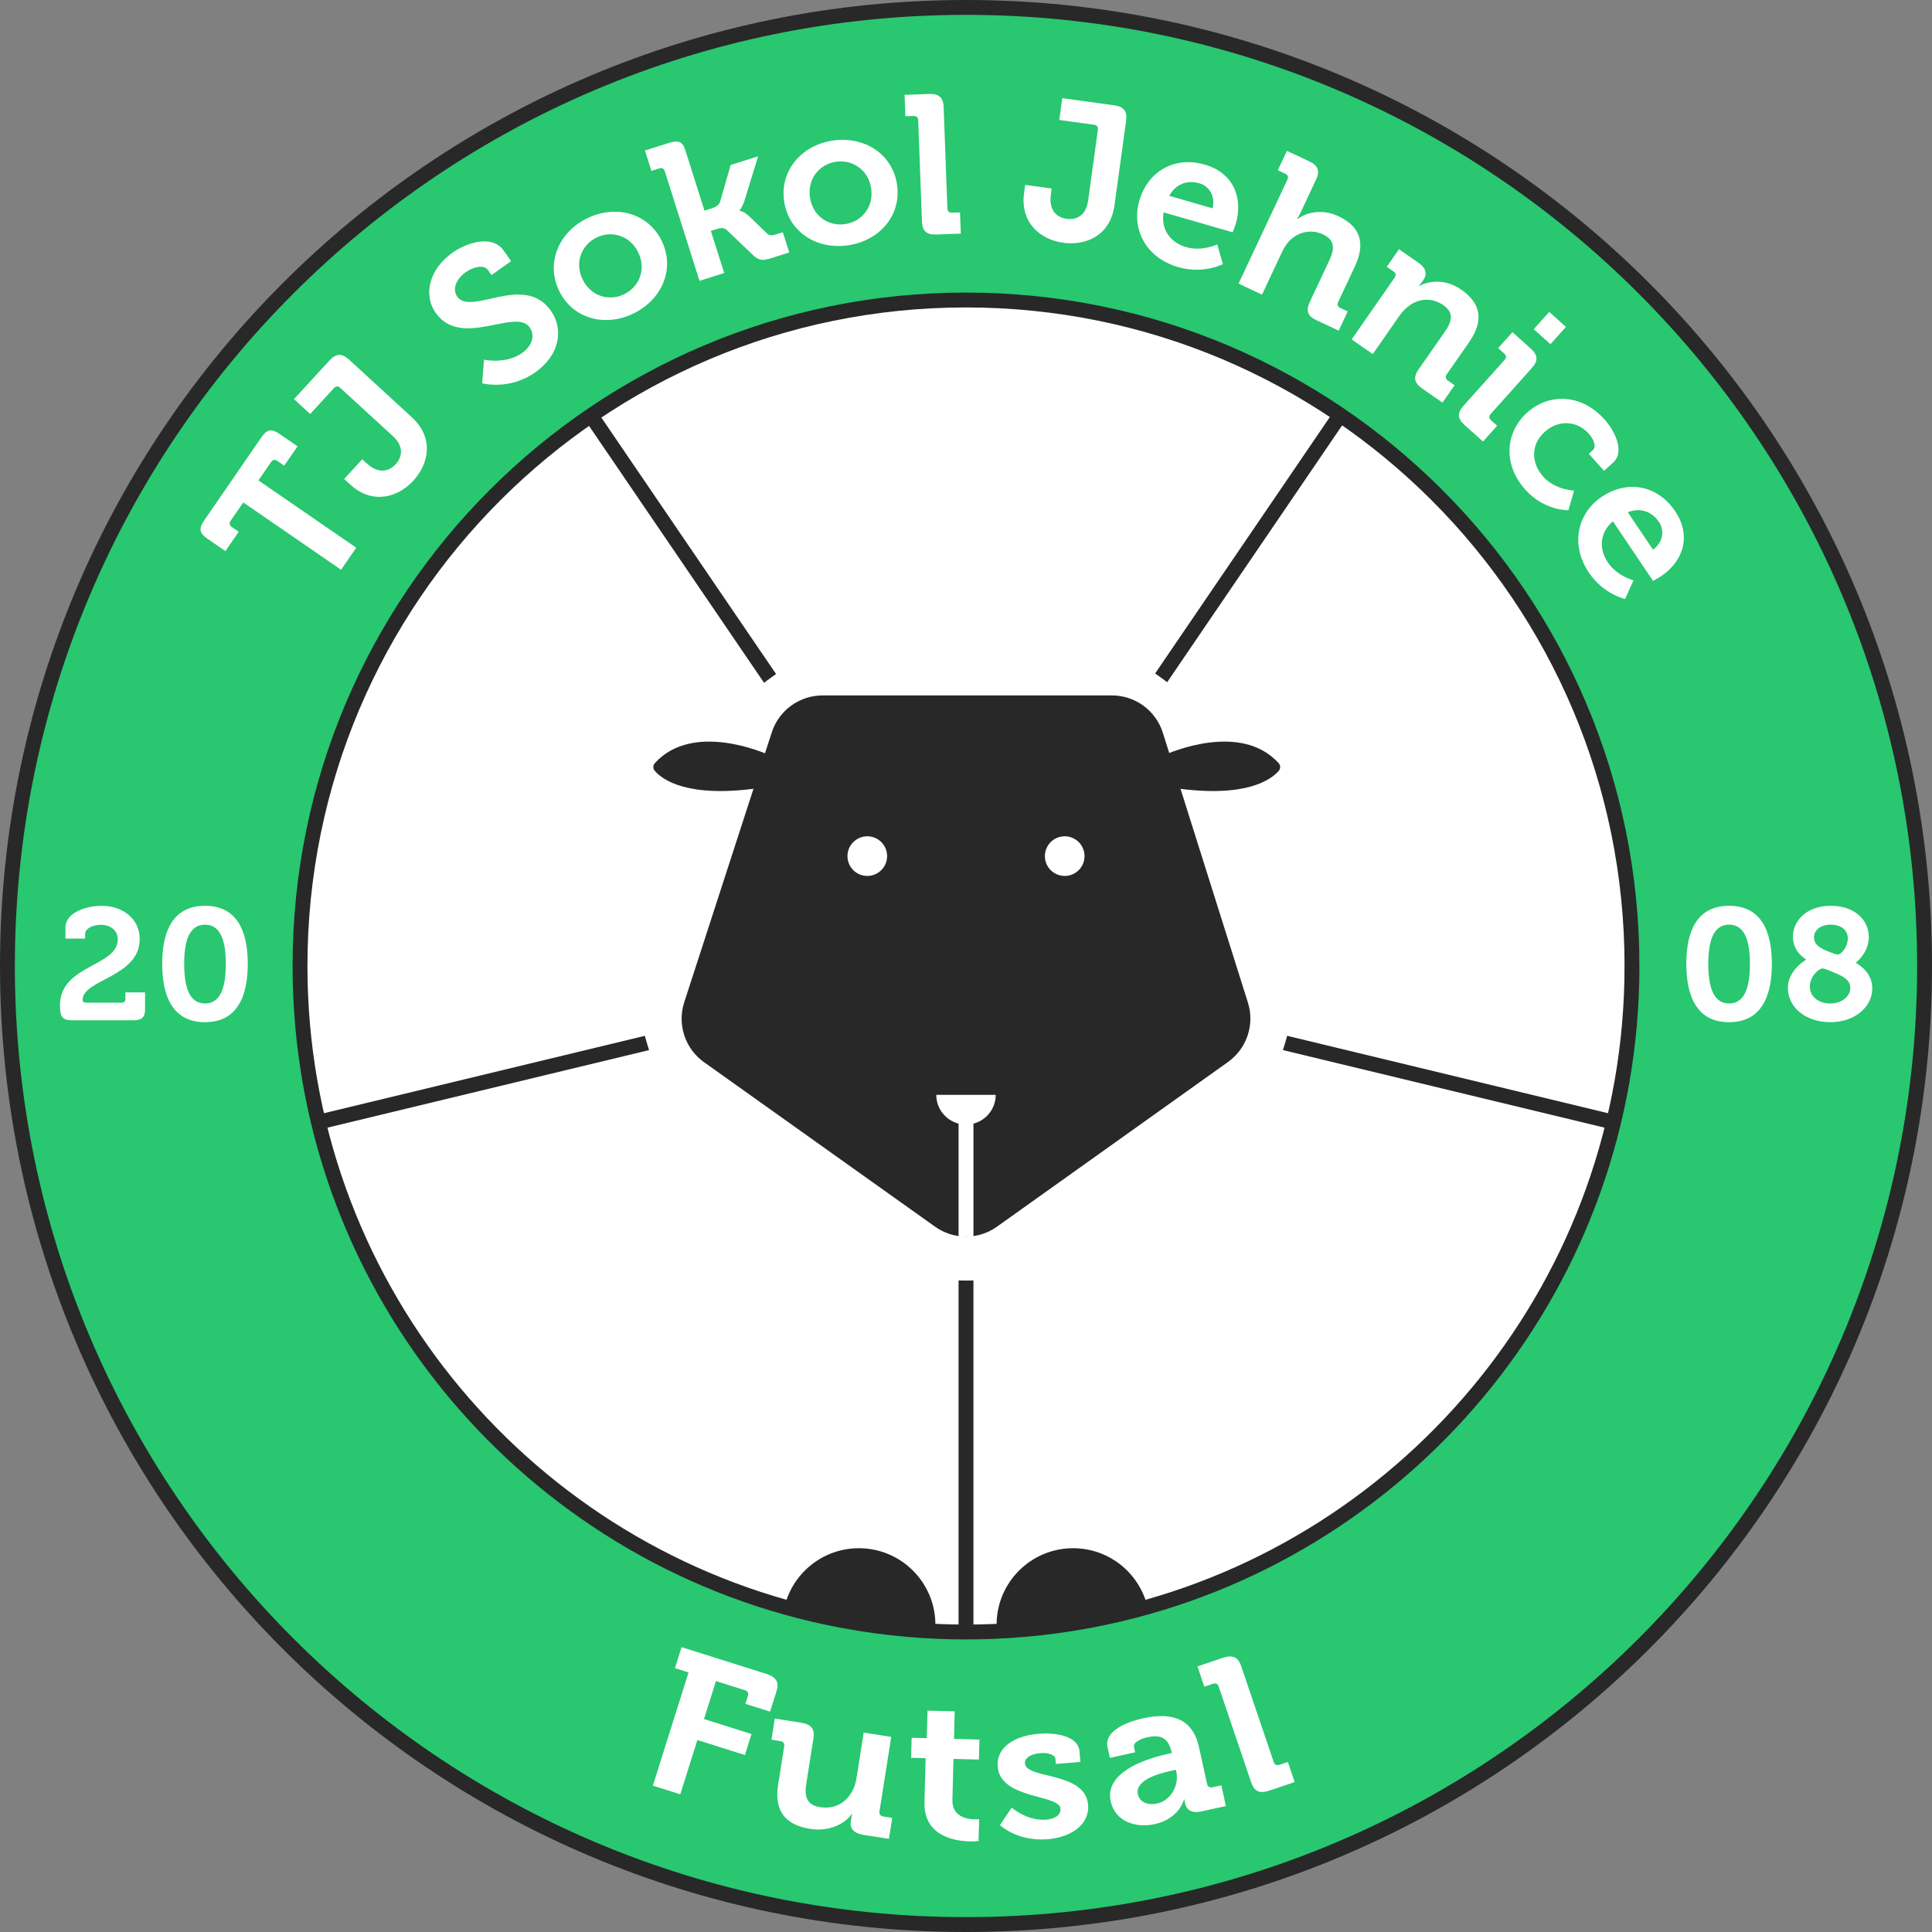 <?xml version="1.0" encoding="UTF-8" standalone="no"?>
<svg
   xmlns:dc="http://purl.org/dc/elements/1.1/"
   xmlns:cc="http://creativecommons.org/ns#"
   xmlns:rdf="http://www.w3.org/1999/02/22-rdf-syntax-ns#"
   xmlns:svg="http://www.w3.org/2000/svg"
   xmlns="http://www.w3.org/2000/svg"
   xmlns:xlink="http://www.w3.org/1999/xlink"
   xmlns:sodipodi="http://sodipodi.sourceforge.net/DTD/sodipodi-0.dtd"
   xmlns:inkscape="http://www.inkscape.org/namespaces/inkscape"
   width="1949.445pt"
   height="1949.445pt"
   viewBox="0 0 1949.445 1949.445"
   version="1.2"
   id="svg4000"
   sodipodi:docname="jehnice-logo.svg"
   inkscape:version="0.92.3 (2405546, 2018-03-11)">
  <rect x="0" y="0" width="1949.445" height="1949.445" fill="#808080" stroke="none"/>
  <sodipodi:namedview
     pagecolor="#ffffff"
     bordercolor="#666666"
     borderopacity="1"
     objecttolerance="10"
     gridtolerance="10"
     guidetolerance="10"
     inkscape:pageopacity="0"
     inkscape:pageshadow="2"
     inkscape:window-width="1399"
     inkscape:window-height="911"
     id="namedview4002"
     showgrid="false"
     inkscape:zoom="0.08830843"
     inkscape:cx="2508.8974"
     inkscape:cy="1837.0012"
     inkscape:window-x="404"
     inkscape:window-y="1765"
     inkscape:window-maximized="1"
     inkscape:current-layer="svg4000"
     fit-margin-top="-0.4"
     fit-margin-left="0"
     fit-margin-right="0"
     fit-margin-bottom="0" />
  <defs
     id="defs3859">
    <g
       id="g3857">
      <symbol
         overflow="visible"
         id="glyph0-0"
         style="overflow:visible">
        <path
           style="stroke:none"
           d="M 0.578,-0.844 58.984,-85.688 -56.344,-165.062 -114.75,-80.219 Z m -35.875,-87.219 -61.844,-0.062 39.703,-57.688 z m 10.922,0.016 -22.156,-57.781 84.016,57.844 z M -9.234,-20.094 -93.25,-77.938 l 61.875,0.078 z m 10.938,0 -22.172,-57.75 61.875,0.062 z m 0,0"
           id="path3713"
           inkscape:connector-curvature="0" />
      </symbol>
      <symbol
         overflow="visible"
         id="glyph0-1"
         style="overflow:visible">
        <path
           style="stroke:none"
           d="m 30.484,-44.281 15.297,-22.234 -98.688,-67.922 12.734,-18.5 c 1.641,-2.375 3.875,-2.828 6.188,-1.25 l 7.094,4.891 13.438,-19.5 L -31.906,-181.5 c -7.734,-5.328 -12.422,-4.562 -18.016,3.578 l -57.813,84 c -5.609,8.141 -4.672,12.797 3.062,18.125 l 18.453,12.703 13.438,-19.516 L -79.875,-87.5 c -2.312,-1.578 -2.703,-3.828 -1.062,-6.219 l 12.734,-18.484 z m 0,0"
           id="path3716"
           inkscape:connector-curvature="0" />
      </symbol>
      <symbol
         overflow="visible"
         id="glyph1-0"
         style="overflow:visible">
        <path
           style="stroke:none"
           d="m 0.703,-0.766 69.641,-75.875 -103.141,-94.656 -69.641,75.875 z M -22.688,-92.125 l -61.25,-8.688 47.359,-51.594 z m 10.797,1.547 -13.875,-60.297 L 49.375,-81.906 Z M -6.344,-21.188 -81.484,-90.156 -20.25,-81.469 Z m 10.812,1.516 -13.891,-60.281 61.25,8.688 z m 0,0"
           id="path3719"
           inkscape:connector-curvature="0" />
      </symbol>
      <symbol
         overflow="visible"
         id="glyph1-1"
         style="overflow:visible">
        <path
           style="stroke:none"
           d="m -28.141,-31.438 c 22.531,20.688 48.297,13.031 63.75,-3.828 15.469,-16.828 21.328,-43.047 -1.5,-64.016 L -29.562,-157.703 c -6.906,-6.344 -12.922,-6 -19.469,1.141 l -35.797,39 16.344,15.016 23.953,-26.109 c 1.953,-2.125 4.25,-2.266 6.297,-0.375 l 53.203,48.812 c 11.344,10.422 9.5,21.031 2.812,28.312 -6.547,7.141 -16.938,10.453 -29.469,-1.047 L -15.953,-56.875 -34.188,-36.984 Z m 0,0"
           id="path3722"
           inkscape:connector-curvature="0" />
      </symbol>
      <symbol
         overflow="visible"
         id="glyph2-0"
         style="overflow:visible">
        <path
           style="stroke:none"
           d="m 0.766,-0.688 77.156,-68.234 -92.75,-104.875 -77.156,68.234 z m -13.75,-93.281 L -73,-108.984 -20.547,-155.375 Z m 10.578,2.641 -7.531,-61.406 67.562,76.406 z m -1.703,69.594 -67.562,-76.406 60.016,15 z M 6.5,-19.094 l -7.562,-61.391 60.016,15 z m 0,0"
           id="path3725"
           inkscape:connector-curvature="0" />
      </symbol>
      <symbol
         overflow="visible"
         id="glyph2-1"
         style="overflow:visible">
        <path
           style="stroke:none"
           d=""
           id="path3728"
           inkscape:connector-curvature="0" />
      </symbol>
      <symbol
         overflow="visible"
         id="glyph3-0"
         style="overflow:visible">
        <path
           style="stroke:none"
           d="M 0.844,-0.594 84.812,-60.234 3.75,-174.375 l -83.969,59.641 z m -3.766,-94.234 -58.062,-21.297 57.094,-40.547 z m 10.25,3.766 -0.969,-61.875 59.062,83.172 z m -9.094,69.016 -59.062,-83.172 58.078,21.312 z m 10.25,3.75 L 7.5,-80.156 l 58.078,21.312 z m 0,0"
           id="path3731"
           inkscape:connector-curvature="0" />
      </symbol>
      <symbol
         overflow="visible"
         id="glyph3-1"
         style="overflow:visible">
        <path
           style="stroke:none"
           d="m -5.969,-19.781 c 0,0 27.344,7.562 53.719,-11.172 C 72.766,-48.719 76.266,-74.75 63.172,-93.188 c -26.984,-37.984 -80.297,5.75 -94.312,-13.984 -5.219,-7.344 -1.406,-17.625 8.672,-24.781 7.906,-5.609 18.328,-7.625 22.156,-2.234 l 3.703,5.203 19.828,-14.078 -7.656,-10.766 c -11.688,-16.453 -37.703,-7.562 -51.641,2.344 -23.016,16.328 -29.969,42.125 -16.656,60.875 25.594,36.047 80.547,-5.438 94.562,14.297 6.359,8.969 1.656,19.438 -7.422,25.875 -16.625,11.812 -38.594,6.812 -38.594,6.812 z m 0,0"
           id="path3734"
           inkscape:connector-curvature="0" />
      </symbol>
      <symbol
         overflow="visible"
         id="glyph4-0"
         style="overflow:visible">
        <path
           style="stroke:none"
           d="m 0.922,-0.453 92.25,-45.828 -62.297,-125.375 -92.25,45.828 z M 11.891,-94.125 -42.156,-124.219 20.562,-155.375 Z m 9.547,5.312 8.656,-61.25 45.391,91.344 z m -19.75,66.75 -45.391,-91.344 54.062,30.094 z M 11.234,-16.75 19.906,-78 73.953,-47.906 Z m 0,0"
           id="path3737"
           inkscape:connector-curvature="0" />
      </symbol>
      <symbol
         overflow="visible"
         id="glyph4-1"
         style="overflow:visible">
        <path
           style="stroke:none"
           d="m -16.781,-48.609 c 13.969,28.125 46.641,36.469 75.234,22.266 28.781,-14.297 41.859,-45.375 27.891,-73.5 C 72.453,-127.797 39.703,-136.297 10.922,-122 c -28.594,14.203 -41.594,45.438 -27.703,73.391 z m 23.609,-11.719 c -8.375,-16.828 -1.422,-34.812 13.703,-42.328 15.312,-7.609 33.812,-2.281 42.188,14.547 8.453,17.016 1.422,34.797 -13.891,42.406 -15.125,7.516 -33.547,2.391 -42,-14.625 z m 0,0"
           id="path3740"
           inkscape:connector-curvature="0" />
      </symbol>
      <symbol
         overflow="visible"
         id="glyph5-0"
         style="overflow:visible">
        <path
           style="stroke:none"
           d="m 0.984,-0.312 98.188,-31.078 -42.25,-133.469 -98.188,31.078 z m 25.25,-90.859 -48.766,-38.047 66.766,-21.141 z m 8.609,6.719 18,-59.203 30.781,97.25 z M 5.062,-21.531 l -30.781,-97.25 48.781,38.062 z m 8.625,6.719 17.984,-59.203 48.781,38.062 z m 0,0"
           id="path3743"
           inkscape:connector-curvature="0" />
      </symbol>
      <symbol
         overflow="visible"
         id="glyph5-1"
         style="overflow:visible">
        <path
           style="stroke:none"
           d="M 15.516,-4.906 40.453,-12.812 27,-55.328 32.5,-57.062 c 3.141,-1 7.312,-2.109 10.375,0.703 l 26.344,25.219 c 6.172,5.797 9.922,6.094 18.375,3.406 l 18.453,-5.844 -6.453,-20.406 -6.672,2.125 C 88.219,-50.375 86,-50.516 83.516,-52.875 L 65.484,-70.25 C 59.953,-75.406 56,-75.625 56,-75.625 L 55.875,-76 c 0,0 2.672,-2.531 5.062,-9.984 l 13.75,-44.641 -27.703,8.766 -10.703,37.156 c -1.188,3.75 -5.141,5.609 -8.281,6.609 l -7.469,2.359 -19.438,-61.406 c -2.828,-8.953 -7.625,-9.734 -16.859,-6.812 l -23.75,7.516 6.516,20.578 7.844,-2.484 c 2.75,-0.859 4.75,-0.016 5.656,2.844 z m 0,0"
           id="path3746"
           inkscape:connector-curvature="0" />
      </symbol>
      <symbol
         overflow="visible"
         id="glyph6-0"
         style="overflow:visible">
        <path
           style="stroke:none"
           d="M 1.016,-0.156 102.812,-15.875 81.438,-154.234 -20.359,-138.516 Z m 38.844,-85.938 -42.391,-45.047 69.203,-10.688 z m 7.469,7.969 26.844,-55.766 15.562,100.797 z M 8.281,-20.516 -7.281,-121.312 35.109,-76.25 Z m 7.5,7.969 26.828,-55.75 42.375,45.062 z m 0,0"
           id="path3749"
           inkscape:connector-curvature="0" />
      </symbol>
      <symbol
         overflow="visible"
         id="glyph6-1"
         style="overflow:visible">
        <path
           style="stroke:none"
           d="m -1.266,-51.406 c 4.797,31.047 33.406,48.875 64.953,44 31.766,-4.906 53.656,-30.531 48.859,-61.578 C 107.781,-99.812 79.141,-117.875 47.375,-112.969 c -31.547,4.875 -53.406,30.734 -48.641,61.562 z M 24.781,-55.438 c -2.875,-18.578 9.203,-33.594 25.891,-36.172 C 67.562,-94.219 83.594,-83.547 86.469,-64.969 89.359,-46.188 77.266,-31.375 60.375,-28.766 43.688,-26.188 27.672,-36.656 24.781,-55.438 Z m 0,0"
           id="path3752"
           inkscape:connector-curvature="0" />
      </symbol>
      <symbol
         overflow="visible"
         id="glyph7-0"
         style="overflow:visible">
        <path
           style="stroke:none"
           d="M 1.031,-0.031 103.953,-3.859 98.766,-143.766 -4.156,-139.938 Z M 49.578,-80.891 12.688,-130.562 l 69.984,-2.594 z m 6.484,8.766 33.125,-52.266 3.781,101.938 z m -45.453,52.719 -3.781,-101.938 36.891,49.672 z m 6.516,8.75 33.109,-52.25 36.875,49.656 z m 0,0"
           id="path3755"
           inkscape:connector-curvature="0" />
      </symbol>
      <symbol
         overflow="visible"
         id="glyph7-1"
         style="overflow:visible">
        <path
           style="stroke:none"
           d="m 15.969,-14.188 c 0.359,9.578 4.609,13.422 14.5,13.062 L 55.172,-2.047 54.375,-23.438 l -8.031,0.297 c -2.875,0.109 -4.594,-1.422 -4.688,-4.219 l -3.812,-102.531 c -0.344,-9.391 -4.828,-13.438 -14.484,-13.078 l -24.922,0.922 0.797,21.578 8.234,-0.297 c 2.875,-0.109 4.594,1.234 4.703,4.234 z m 0,0"
           id="path3758"
           inkscape:connector-curvature="0" />
      </symbol>
      <symbol
         overflow="visible"
         id="glyph8-0"
         style="overflow:visible">
        <path
           style="stroke:none"
           d="m 1.031,0.031 102.938,3.438 4.672,-139.922 -102.938,-3.438 z m 54.109,-77.234 -33.297,-52.141 70,2.344 z M 61.016,-68 97.719,-117.812 94.328,-15.859 Z M 11.969,-18.609 15.359,-120.562 48.656,-68.406 Z m 5.859,9.188 36.703,-49.797 33.297,52.141 z m 0,0"
           id="path3761"
           inkscape:connector-curvature="0" />
      </symbol>
      <symbol
         overflow="visible"
         id="glyph8-1"
         style="overflow:visible">
        <path
           style="stroke:none"
           d=""
           id="path3764"
           inkscape:connector-curvature="0" />
      </symbol>
      <symbol
         overflow="visible"
         id="glyph9-0"
         style="overflow:visible">
        <path
           style="stroke:none"
           d="M 1.016,0.141 103.062,14.203 122.172,-124.484 20.125,-138.547 Z m 61.812,-71.234 -27.734,-55.297 69.391,9.562 z M 67.719,-61.328 109.375,-107.062 95.453,-6.031 Z M 13.812,-17.281 27.734,-118.312 55.469,-63.016 Z M 18.703,-7.516 60.375,-53.25 88.094,2.047 Z m 0,0"
           id="path3767"
           inkscape:connector-curvature="0" />
      </symbol>
      <symbol
         overflow="visible"
         id="glyph9-1"
         style="overflow:visible">
        <path
           style="stroke:none"
           d="m 9.828,-41.047 c -4.172,30.312 16.781,47.156 39.438,50.266 22.641,3.125 47.531,-6.969 51.766,-37.688 l 11.797,-85.594 c 1.281,-9.297 -2.422,-14.062 -12.016,-15.391 l -52.453,-7.219 -3.031,22 35.109,4.828 c 2.844,0.391 4.266,2.203 3.875,4.969 l -9.859,71.531 c -2.094,15.266 -11.859,19.766 -21.656,18.406 -9.594,-1.312 -18.25,-7.969 -15.922,-24.797 l 0.797,-5.75 -26.719,-3.688 z m 0,0"
           id="path3770"
           inkscape:connector-curvature="0" />
      </symbol>
      <symbol
         overflow="visible"
         id="glyph10-0"
         style="overflow:visible">
        <path
           style="stroke:none"
           d="m 0.984,0.281 98.969,28.562 38.812,-134.516 -98.969,-28.562 z m 71.391,-61.625 -19.516,-58.703 67.281,19.406 z m 3.438,10.375 47.797,-39.297 -28.281,98 z m -59.656,35.859 28.281,-98 19.5,58.703 z M 19.594,-4.75 67.375,-44.047 86.875,14.656 Z m 0,0"
           id="path3773"
           inkscape:connector-curvature="0" />
      </symbol>
      <symbol
         overflow="visible"
         id="glyph10-1"
         style="overflow:visible">
        <path
           style="stroke:none"
           d="M 20.469,-47.172 C 12.422,-19.312 26.438,10.141 59.891,19.781 85.031,27.047 104.75,16.703 104.75,16.703 l -5.625,-19.938 c 0,0 -15.219,7.453 -31.453,2.766 C 52.438,-4.859 41.969,-17.641 44.984,-35.516 l 69.672,20.109 c 0,0 2.359,-5.984 3.203,-8.875 7.484,-25.938 -2.438,-51.078 -31.313,-59.406 -30.297,-8.75 -57.375,6.344 -66.078,36.516 z m 30.188,-5.031 c 6.312,-11.5 17.578,-16.359 30.453,-12.641 10.281,2.969 16.281,13.422 13.281,25.25 z m 0,0"
           id="path3776"
           inkscape:connector-curvature="0" />
      </symbol>
      <symbol
         overflow="visible"
         id="glyph11-0"
         style="overflow:visible">
        <path
           style="stroke:none"
           d="M 0.938,0.438 94.156,44.25 153.703,-82.453 60.484,-126.266 Z m 80.203,-49.594 -10,-61.047 63.375,29.781 z m 1.75,10.766 53.391,-31.266 -43.375,92.312 z m -64.562,26 43.375,-92.313 10,61.047 z m 1.781,10.797 53.375,-31.266 10,61.047 z m 0,0"
           id="path3779"
           inkscape:connector-curvature="0" />
      </symbol>
      <symbol
         overflow="visible"
         id="glyph11-1"
         style="overflow:visible">
        <path
           style="stroke:none"
           d="M 14.734,6.922 38.406,18.047 58.312,-24.312 c 2.031,-4.328 4.281,-8.156 7.094,-11.234 8.828,-9.562 22.25,-12.984 34.75,-7.109 11.938,5.609 11.531,14.703 6.266,25.922 l -19.906,42.375 C 82.438,34.312 84.453,39.688 93.219,43.812 l 22.562,10.594 9.109,-19.375 -7.453,-3.5 c -2.625,-1.234 -3.438,-3.375 -2.25,-5.906 l 16.922,-36.016 c 11.484,-24.438 4.578,-40.75 -16.672,-50.734 -16.406,-7.703 -32.578,-3.812 -41.219,2.969 l -0.359,-0.172 c 0,0 1.891,-3.078 4.016,-7.609 l 15.219,-32.406 c 3.922,-8.328 1.781,-13.969 -6.984,-18.078 l -22.547,-10.609 -9.188,19.547 7.453,3.5 c 2.609,1.234 3.516,3.203 2.234,5.922 z m 0,0"
           id="path3782"
           inkscape:connector-curvature="0" />
      </symbol>
      <symbol
         overflow="visible"
         id="glyph12-0"
         style="overflow:visible">
        <path
           style="stroke:none"
           d="M 0.844,0.594 85.391,59.422 165.359,-55.484 80.812,-114.312 Z m 87.391,-35.422 0.406,-61.875 L 146.125,-56.688 Z m -0.062,10.906 57.891,-21.844 -58.266,83.719 z M 20.156,-9.125 l 58.266,-83.719 -0.406,61.859 z m -0.062,10.922 57.859,-21.844 -0.375,61.859 z m 0,0"
           id="path3785"
           inkscape:connector-curvature="0" />
      </symbol>
      <symbol
         overflow="visible"
         id="glyph12-1"
         style="overflow:visible">
        <path
           style="stroke:none"
           d="M 14.031,9.766 35.328,24.594 62.062,-13.812 c 2.734,-3.938 5.891,-7.359 9.469,-10 10.016,-7.875 23.547,-8.953 35.062,-0.953 10.812,7.531 8.703,16.328 1.625,26.5 L 81.484,40.156 C 76,48.031 77.094,53.656 85.219,59.312 l 20.453,14.234 12.234,-17.562 -6.75,-4.703 c -2.375,-1.656 -2.812,-3.906 -1.219,-6.203 L 132.672,12.406 C 148.094,-9.75 143.844,-27.078 124.734,-40.375 107.328,-52.5 90.828,-48.625 82.203,-44.172 L 81.844,-44.406 c 0,0 1.609,-1.562 2.859,-3.359 l 1.719,-2.469 c 4.109,-5.906 2.797,-11.953 -4.828,-17.25 L 61.812,-81.25 49.484,-63.531 56.25,-58.828 c 2.375,1.656 2.906,3.75 1.203,6.219 z m 0,0"
           id="path3788"
           inkscape:connector-curvature="0" />
      </symbol>
      <symbol
         overflow="visible"
         id="glyph13-0"
         style="overflow:visible">
        <path
           style="stroke:none"
           d="M 0.766,0.688 77.484,69.422 170.906,-34.859 94.188,-103.594 Z m 91.078,-24.484 7.953,-61.344 52.156,46.734 z m -1.422,10.828 60.125,-14.609 -68.062,75.969 z m -69.312,6.375 68.062,-75.969 -7.953,61.344 z M 19.719,4.234 79.828,-10.391 71.875,50.969 Z m 0,0"
           id="path3791"
           inkscape:connector-curvature="0" />
      </symbol>
      <symbol
         overflow="visible"
         id="glyph13-1"
         style="overflow:visible">
        <path
           style="stroke:none"
           d="m 93.391,-75.547 16.875,15.125 15.625,-17.438 -16.875,-15.125 z m -70.969,77.375 c -6.406,7.141 -6,12.875 1.203,19.344 l 18.578,16.625 14.281,-15.938 -6.156,-5.5 C 48.188,14.438 48.016,12.156 49.891,10.062 l 41.766,-46.625 c 6.266,-7 6.031,-12.875 -1.188,-19.344 l -18.562,-16.625 -14.406,16.078 6.125,5.5 c 2.156,1.922 2.438,4.062 0.438,6.297 z m 0,0"
           id="path3794"
           inkscape:connector-curvature="0" />
      </symbol>
      <symbol
         overflow="visible"
         id="glyph14-0"
         style="overflow:visible">
        <path
           style="stroke:none"
           d="m 0.688,0.766 68.891,76.578 104.078,-93.625 -68.891,-76.578 z m 93.172,-14.531 14.516,-60.156 46.828,52.078 z m -2.562,10.594 61.344,-8.062 -75.828,68.219 z M 21.703,-4.281 97.531,-72.5 83.047,-12.359 Z m -2.547,10.609 61.328,-8.062 -14.5,60.141 z m 0,0"
           id="path3797"
           inkscape:connector-curvature="0" />
      </symbol>
      <symbol
         overflow="visible"
         id="glyph14-1"
         style="overflow:visible">
        <path
           style="stroke:none"
           d="m 42.328,-29.203 c -22,19.797 -24.812,52.25 -1.672,77.984 C 59.797,70.062 83.938,69.391 83.938,69.391 l 5.781,-19.875 c 0,0 -19.062,-0.562 -31.047,-13.891 C 47.375,23.062 44.641,4.172 60.094,-9.734 c 13.672,-12.312 32.328,-11.609 44.453,1.859 4.266,4.75 8.281,12.797 4.125,16.531 l -4.172,3.734 15.422,17.156 8.922,-8.016 c 13.094,-11.766 0.719,-33.625 -8.375,-43.734 -24.109,-26.797 -56.734,-26.25 -78.141,-7 z m 0,0"
           id="path3800"
           inkscape:connector-curvature="0" />
      </symbol>
      <symbol
         overflow="visible"
         id="glyph15-0"
         style="overflow:visible">
        <path
           style="stroke:none"
           d="m 0.578,0.859 57.562,85.406 116.094,-78.25 -57.562,-85.406 z M 94.875,-0.594 117.594,-58.125 156.734,-0.062 Z m -4.016,10.141 61.875,0.562 -84.594,57 z m -68.781,-10.781 84.594,-57 -22.719,57.531 z M 18.094,8.938 79.938,9.469 57.234,67 Z m 0,0"
           id="path3803"
           inkscape:connector-curvature="0" />
      </symbol>
      <symbol
         overflow="visible"
         id="glyph15-1"
         style="overflow:visible">
        <path
           style="stroke:none"
           d="M 45.984,-23.031 C 21.938,-6.828 13.766,24.75 33.234,53.609 c 14.625,21.703 36.375,26.406 36.375,26.406 l 8.5,-18.875 c 0,0 -16.484,-4.062 -25.922,-18.062 C 43.328,29.922 43.516,13.406 57.297,1.625 l 40.531,60.141 c 0,0 5.641,-3.078 8.125,-4.75 22.391,-15.094 30.937,-40.734 14.125,-65.656 C 102.469,-34.797 72.016,-40.594 45.984,-23.031 Z m 26.359,15.5 c 12.219,-4.75 24,-1.25 31.469,9.859 5.984,8.875 3.875,20.734 -6.016,27.891 z m 0,0"
           id="path3806"
           inkscape:connector-curvature="0" />
      </symbol>
      <symbol
         overflow="visible"
         id="glyph16-0"
         style="overflow:visible">
        <path
           style="stroke:none"
           d="M 1.062,0.328 106.688,33.625 148.781,-99.891 43.156,-133.188 Z m 76.562,-58.688 -20.594,-59.969 71.828,22.641 z m 3.625,10.578 51.234,-37.328 -30.656,97.281 z M 17.344,-14.453 48,-111.734 68.578,-51.781 Z M 20.953,-3.875 72.219,-41.188 92.781,18.766 Z m 0,0"
           id="path3809"
           inkscape:connector-curvature="0" />
      </symbol>
      <symbol
         overflow="visible"
         id="glyph16-1"
         style="overflow:visible">
        <path
           style="stroke:none"
           d="m 20.906,6.594 27.672,8.719 17.266,-54.75 47.953,15.125 6.672,-21.156 -47.953,-15.125 12.078,-38.344 28.953,9.125 c 2.953,0.938 4.156,2.984 3.328,5.656 l -2.594,8.203 24.922,7.859 6.5,-20.609 c 2.828,-8.953 -0.141,-14.281 -10.281,-17.484 l -85.547,-26.969 -6.672,21.172 13.719,4.328 z m 0,0"
           id="path3812"
           inkscape:connector-curvature="0" />
      </symbol>
      <symbol
         overflow="visible"
         id="glyph17-0"
         style="overflow:visible">
        <path
           style="stroke:none"
           d="M 1.094,0.172 110.5,17.422 132.297,-120.875 22.891,-138.125 Z m 67,-69.406 -29.25,-56.234 74.391,11.719 z m 5.172,9.922 45.125,-44.5 L 102.5,-3.062 Z m -58.281,42.438 15.891,-100.75 29.266,56.25 z m 5.172,9.938 45.141,-44.516 29.25,56.234 z m 0,0"
           id="path3815"
           inkscape:connector-curvature="0" />
      </symbol>
      <symbol
         overflow="visible"
         id="glyph17-1"
         style="overflow:visible">
        <path
           style="stroke:none"
           d="M 23.391,-33.172 C 19.062,-5.688 32,7.484 55.859,11.234 75.109,14.281 90.766,6 97.656,-3.625 l 0.453,0.062 c 0,0 -0.578,2.141 -0.938,4.5 l -0.438,2.766 c -1.125,7.109 3.25,12.062 12.875,13.578 l 25.609,4.031 3.328,-21.141 -8.75,-1.375 c -3.078,-0.484 -4.562,-2.328 -4.125,-5.094 l 11.875,-75.266 -27.781,-4.391 -7.297,46.219 C 99.641,-21.75 85.953,-7.5 65.812,-10.688 52.016,-12.859 49.828,-21.703 51.766,-33.953 l 7.312,-46.422 c 1.438,-9.094 -2.266,-13.922 -12.547,-15.547 l -26.484,-4.172 -3.375,21.328 8.75,1.375 c 3.062,0.484 4.594,2.156 4.141,5.109 z m 0,0"
           id="path3818"
           inkscape:connector-curvature="0" />
      </symbol>
      <symbol
         overflow="visible"
         id="glyph18-0"
         style="overflow:visible">
        <path
           style="stroke:none"
           d="M 1.109,0.031 111.812,2.938 115.484,-137.016 4.781,-139.922 Z m 57.422,-77.516 -36.297,-51.969 75.281,1.969 z m 6.406,9.172 38.984,-50 -2.672,101.953 z m -52.25,49.625 2.672,-101.953 36.297,51.984 z M 19.094,-9.5 58.062,-59.5 94.375,-7.531 Z m 0,0"
           id="path3821"
           inkscape:connector-curvature="0" />
      </symbol>
      <symbol
         overflow="visible"
         id="glyph18-1"
         style="overflow:visible">
        <path
           style="stroke:none"
           d="M 19.812,-36.891 C 18.906,-2.703 50.016,2.312 65.734,2.719 70.812,2.859 74.375,2.359 74.375,2.359 l 0.594,-22.203 c 0,0 -2,0.328 -5.109,0.25 C 62.125,-19.797 47.562,-22.547 48,-39.344 l 1.078,-41.188 25.688,0.672 0.531,-20.203 -25.688,-0.672 0.734,-27.781 -27.453,-0.719 -0.734,27.781 -15.281,-0.406 -0.531,20.203 14.625,0.391 z m 0,0"
           id="path3824"
           inkscape:connector-curvature="0" />
      </symbol>
      <symbol
         overflow="visible"
         id="glyph19-0"
         style="overflow:visible">
        <path
           style="stroke:none"
           d="M 1.109,-0.094 111.469,-9.266 99.859,-148.781 -10.5,-139.609 Z M 49.75,-83.422 7.984,-131.109 83.031,-137.344 Z M 57.109,-75 90.406,-128.938 98.859,-27.297 Z M 10.562,-19.953 2.109,-121.594 43.875,-73.891 Z m 7.375,8.422 33.297,-53.953 41.75,47.719 z m 0,0"
           id="path3827"
           inkscape:connector-curvature="0" />
      </symbol>
      <symbol
         overflow="visible"
         id="glyph19-1"
         style="overflow:visible">
        <path
           style="stroke:none"
           d="m 4.203,-16.203 c 0,0 17.406,16.812 48.312,14.234 C 77.016,-4 94.781,-17.516 93.188,-36.656 90.375,-70.531 30.828,-62.359 29.5,-78.297 c -0.5,-5.984 6.078,-9.75 16,-10.578 6.188,-0.516 14.328,1.203 14.719,6 l 0.422,4.984 L 85.375,-79.953 84.5,-90.531 c -1.375,-16.531 -26.047,-19.094 -41.281,-17.828 -23.391,1.938 -42.922,13 -41.234,33.328 2.734,32.891 62.094,27.75 63.297,42.094 0.562,6.797 -5.781,10.531 -14.406,11.234 -19.203,1.609 -34.797,-12.156 -34.797,-12.156 z m 0,0"
           id="path3830"
           inkscape:connector-curvature="0" />
      </symbol>
      <symbol
         overflow="visible"
         id="glyph20-0"
         style="overflow:visible">
        <path
           style="stroke:none"
           d="M 1.078,-0.234 109.25,-24.031 79.172,-160.766 -29,-136.969 Z m 37.125,-89.047 -47.734,-41.734 73.547,-16.172 z M 46.625,-81.922 72.438,-139.812 94.344,-40.203 Z M 7.828,-21.188 -14.078,-120.797 33.656,-79.062 Z m 8.422,7.375 25.812,-57.891 47.734,41.719 z m 0,0"
           id="path3833"
           inkscape:connector-curvature="0" />
      </symbol>
      <symbol
         overflow="visible"
         id="glyph20-1"
         style="overflow:visible">
        <path
           style="stroke:none"
           d="m 0.828,-30.297 c 4.375,19.922 24.781,27.125 44.469,22.797 24.875,-5.484 29.469,-24.906 29.469,-24.906 L 75.188,-32.5 c 0,0 0.156,1.812 0.719,4.344 1.281,5.859 6.297,10.078 16.469,7.844 l 24.656,-5.422 -4.594,-20.906 -8.656,1.906 c -3.016,0.656 -5.109,-0.516 -5.719,-3.234 l -8.156,-37.125 C 85.016,-107.359 70.391,-122.375 33.609,-114.297 22.141,-111.766 -6.422,-103.438 -2.344,-84.875 L -0.016,-74.328 25.5,-79.938 24.344,-85.203 c -1.203,-5.469 8.266,-8.781 13.25,-9.891 14.062,-3.094 21.5,0.797 24.641,15.062 l 0.172,0.781 -3.469,0.766 c -17.953,3.953 -64.984,16.938 -58.109,48.188 z M 28.25,-37.531 c -3.047,-13.875 19.281,-20.625 33.547,-23.766 l 4.766,-1.047 0.516,2.328 C 69.75,-47.891 62.469,-31.562 47.75,-28.328 36.5,-25.844 29.719,-30.891 28.25,-37.531 Z m 0,0"
           id="path3836"
           inkscape:connector-curvature="0" />
      </symbol>
      <symbol
         overflow="visible"
         id="glyph21-0"
         style="overflow:visible">
        <path
           style="stroke:none"
           d="M 1.047,-0.359 105.922,-35.938 60.938,-168.516 -43.938,-132.938 Z m 27.062,-92.594 -52.047,-36.203 71.328,-24.203 z m 9.188,6.391 L 56.562,-146.953 89.328,-50.375 Z M 5.438,-21.922 -27.328,-118.5 24.719,-82.297 Z m 9.172,6.406 19.281,-60.391 52.047,36.188 z m 0,0"
           id="path3839"
           inkscape:connector-curvature="0" />
      </symbol>
      <symbol
         overflow="visible"
         id="glyph21-1"
         style="overflow:visible">
        <path
           style="stroke:none"
           d="m 12.406,-18.562 c 3.094,9.094 8.578,11.438 18.641,8.031 l 25.172,-8.547 -6.875,-20.266 -8.188,2.781 c -2.938,1 -5.141,0.047 -6.031,-2.594 L 2.156,-136.328 c -3.016,-8.891 -8.766,-11.375 -18.625,-8.031 l -25.391,8.609 6.938,20.453 8.391,-2.844 c 2.953,-1 5.078,-0.234 6.047,2.609 z m 0,0"
           id="path3842"
           inkscape:connector-curvature="0" />
      </symbol>
      <symbol
         overflow="visible"
         id="glyph22-0"
         style="overflow:visible">
        <path
           style="stroke:none"
           d="m 0.844,0 h 84 v -112 h -84 z m 42,-63.203 L 14.281,-104 h 57.125 z M 47.875,-56 76.438,-96.797 v 81.594 z M 9.234,-15.203 v -81.594 L 37.797,-56 Z M 14.281,-8 42.844,-48.797 71.406,-8 Z m 0,0"
           id="path3845"
           inkscape:connector-curvature="0" />
      </symbol>
      <symbol
         overflow="visible"
         id="glyph22-1"
         style="overflow:visible">
        <path
           style="stroke:none"
           d="M 5.547,-15.047 C 5.547,-4.312 7.391,0 17.812,0 h 62.156 c 8.062,0 11.422,-3.203 11.422,-10.875 V -28.156 H 71.562 v 6.875 c 0,2.234 -1.344,3.516 -3.688,3.516 H 32.922 c -3.188,0 -4.531,-0.797 -4.531,-2.875 0,-20.641 57.625,-22.875 57.625,-61.281 0,-21.125 -17.812,-33.594 -38.641,-33.594 -15.453,0 -36.281,6.875 -36.281,21.922 v 11.188 h 19.812 v -4.953 c 0,-4.328 6.219,-8.953 15.625,-8.953 10.25,0 17.312,5.75 17.312,14.719 0,27.672 -58.297,25.438 -58.297,66.547 z m 0,0"
           id="path3848"
           inkscape:connector-curvature="0" />
      </symbol>
      <symbol
         overflow="visible"
         id="glyph22-2"
         style="overflow:visible">
        <path
           style="stroke:none"
           d="m 51.406,1.922 c 32.594,0 43.172,-26.234 43.172,-58.875 0,-32.641 -10.578,-58.563 -43.172,-58.563 -32.594,0 -43.172,25.922 -43.172,58.563 0,32.641 10.578,58.875 43.172,58.875 z m 0,-18.875 c -16.297,0 -21,-17.609 -21,-40 0,-22.094 4.703,-39.531 21,-39.531 16.297,0 21,17.438 21,39.531 0,22.391 -4.703,40 -21,40 z m 0,0"
           id="path3851"
           inkscape:connector-curvature="0" />
      </symbol>
      <symbol
         overflow="visible"
         id="glyph22-3"
         style="overflow:visible">
        <path
           style="stroke:none"
           d="m 6.047,-32.797 c 0,20.484 18.812,34.719 42.672,34.719 25.875,0 42.5,-16.328 42.5,-33.766 0,-11.203 -6.047,-19.844 -16.453,-26.078 v -0.312 c 0,0 12.938,-9.766 12.938,-25.766 0,-17.922 -15.125,-31.516 -38.312,-31.516 -24.688,0 -38.297,15.203 -38.297,31.359 0,15.359 13.266,22.719 13.266,22.719 v 0.312 c 0,0 -18.312,10.562 -18.312,28.328 z m 42.5,-36 c -9.062,-3.359 -16.125,-7.047 -16.125,-14.891 0,-7.031 6.219,-12.797 16.969,-12.797 10.078,0 17.141,5.281 17.141,13.922 0,8.328 -6.391,16.156 -10.078,16.156 -1.859,0 -5.891,-1.594 -7.906,-2.391 z M 28.219,-34.078 C 28.219,-44 37.125,-52.312 41.156,-52.312 c 1.344,0 5.891,1.75 10.75,3.828 9.578,3.844 17.141,7.688 17.141,15.688 0,9.281 -9.234,15.844 -20.328,15.844 -11.422,0 -20.5,-6.734 -20.5,-17.125 z m 0,0"
           id="path3854"
           inkscape:connector-curvature="0" />
      </symbol>
    </g>
  </defs>
  <g
     id="surface14715"
     inkscape:export-xdpi="73.870003"
     inkscape:export-ydpi="73.870003"
     transform="translate(-1638.516,-581.609)">
    <path
       style="fill:#28c770;fill-opacity:1;fill-rule:nonzero;stroke:none"
       d="m 3580.461,1556.332 c 0,534.184 -433.043,967.223 -967.223,967.223 -534.184,0 -967.223,-433.039 -967.223,-967.223 0,-534.18 433.039,-967.223 967.223,-967.223 534.18,0 967.223,433.043 967.223,967.223"
       id="path3861"
       inkscape:connector-curvature="0" />
    <path
       style="fill:none;stroke:#282828;stroke-width:15;stroke-linecap:butt;stroke-linejoin:miter;stroke-miterlimit:10;stroke-opacity:1"
       d="M 7.375e-4,5.6875e-4 C 7.375e-4,-534.183 -433.042,-967.222 -967.222,-967.222 c -534.184,0 -967.223,433.039 -967.223,967.223 0,534.18 433.039,967.223 967.223,967.223 534.18,0 967.223,-433.043 967.223,-967.223 z m 0,0"
       transform="matrix(1,0,0,-1,3580.46,1556.333)"
       id="path3863"
       inkscape:connector-curvature="0" />
    <path
       style="fill:#ffffff;fill-opacity:1;fill-rule:nonzero;stroke:none"
       d="m 3285.238,1556.328 c 0,317.902 -220.731,584.231 -517.281,654.102 -41.5,9.781 -84.488,15.711 -128.559,17.398 -8.68,0.332 -17.402,0.5 -26.16,0.5 -8.762,0 -17.48,-0.168 -26.16,-0.5 -44.07,-1.688 -87.062,-7.617 -128.562,-17.398 -296.547,-69.871 -517.277,-336.199 -517.277,-654.102 0,-371.129 300.859,-672 672,-672 371.141,0 672,300.871 672,672"
       id="path3865"
       inkscape:connector-curvature="0" />
    <path
       style="fill:none;stroke:#282828;stroke-width:15;stroke-linecap:butt;stroke-linejoin:miter;stroke-miterlimit:10;stroke-opacity:1"
       d="m 7.8125e-4,0.002 c 0,-317.902 -220.73,-584.23 -517.281,-654.102 -41.5,-9.781 -84.488,-15.711 -128.559,-17.398 -8.68,-0.332 -17.402,-0.5 -26.16,-0.5 -8.762,0 -17.48,0.168 -26.16,0.5 -44.07,1.688 -87.062,7.617 -128.562,17.398 -296.547,69.871 -517.277,336.199 -517.277,654.102 0,371.129 300.859,672 672,672 371.141,0 672,-300.871 672,-672 z m 0,0"
       transform="matrix(1,0,0,-1,3285.238,1556.33)"
       id="path3867"
       inkscape:connector-curvature="0" />
    <path
       style="fill:none;stroke:#282828;stroke-width:15;stroke-linecap:butt;stroke-linejoin:miter;stroke-miterlimit:10;stroke-opacity:1"
       d="M -0.001,-3.8125e-4 378.397,-555.407"
       transform="matrix(1,0,0,-1,2234.841,1000.925)"
       id="path3869"
       inkscape:connector-curvature="0" />
    <path
       style="fill:none;stroke:#282828;stroke-width:15;stroke-linecap:butt;stroke-linejoin:miter;stroke-miterlimit:10;stroke-opacity:1"
       d="M 7.8125e-4,5.6875e-4 -653.409,-157.597"
       transform="matrix(1,0,0,-1,2613.238,1556.333)"
       id="path3871"
       inkscape:connector-curvature="0" />
    <path
       style="fill:none;stroke:#282828;stroke-width:15;stroke-linecap:butt;stroke-linejoin:miter;stroke-miterlimit:10;stroke-opacity:1"
       d="M 7.8125e-4,5.6875e-4 653.411,-157.597"
       transform="matrix(1,0,0,-1,2613.238,1556.333)"
       id="path3873"
       inkscape:connector-curvature="0" />
    <g
       style="fill:#ffffff;fill-opacity:1"
       id="g3877">
      <use
         xlink:href="#glyph0-1"
         x="1952.189"
         y="1200.78"
         id="use3875"
         width="100%"
         height="100%" />
    </g>
    <g
       style="fill:#ffffff;fill-opacity:1"
       id="g3881">
      <use
         xlink:href="#glyph1-1"
         x="2019.977"
         y="1101.906"
         id="use3879"
         width="100%"
         height="100%" />
    </g>
    <g
       style="fill:#ffffff;fill-opacity:1"
       id="g3885">
      <use
         xlink:href="#glyph2-1"
         x="2093.745"
         y="1023.435"
         id="use3883"
         width="100%"
         height="100%" />
    </g>
    <g
       style="fill:#ffffff;fill-opacity:1"
       id="g3889">
      <use
         xlink:href="#glyph3-1"
         x="2131.042"
         y="988.126"
         id="use3887"
         width="100%"
         height="100%" />
    </g>
    <g
       style="fill:#ffffff;fill-opacity:1"
       id="g3893">
      <use
         xlink:href="#glyph4-1"
         x="2219.651"
         y="924.079"
         id="use3891"
         width="100%"
         height="100%" />
    </g>
    <g
       style="fill:#ffffff;fill-opacity:1"
       id="g3897">
      <use
         xlink:href="#glyph5-1"
         x="2328.814"
         y="869.907"
         id="use3895"
         width="100%"
         height="100%" />
    </g>
    <g
       style="fill:#ffffff;fill-opacity:1"
       id="g3901">
      <use
         xlink:href="#glyph6-1"
         x="2431.047"
         y="836.474"
         id="use3899"
         width="100%"
         height="100%" />
    </g>
    <g
       style="fill:#ffffff;fill-opacity:1"
       id="g3905">
      <use
         xlink:href="#glyph7-1"
         x="2552.83"
         y="819.385"
         id="use3903"
         width="100%"
         height="100%" />
    </g>
    <g
       style="fill:#ffffff;fill-opacity:1"
       id="g3909">
      <use
         xlink:href="#glyph8-1"
         x="2610.557"
         y="817.262"
         id="use3907"
         width="100%"
         height="100%" />
    </g>
    <g
       style="fill:#ffffff;fill-opacity:1"
       id="g3913">
      <use
         xlink:href="#glyph9-1"
         x="2662.011"
         y="817.336"
         id="use3911"
         width="100%"
         height="100%" />
    </g>
    <g
       style="fill:#ffffff;fill-opacity:1"
       id="g3917">
      <use
         xlink:href="#glyph10-1"
         x="2767.649"
         y="831.413"
         id="use3915"
         width="100%"
         height="100%" />
    </g>
    <g
       style="fill:#ffffff;fill-opacity:1"
       id="g3921">
      <use
         xlink:href="#glyph11-1"
         x="2873.521"
         y="860.855"
         id="use3919"
         width="100%"
         height="100%" />
    </g>
    <g
       style="fill:#ffffff;fill-opacity:1"
       id="g3925">
      <use
         xlink:href="#glyph12-1"
         x="2988.338"
         y="914.32"
         id="use3923"
         width="100%"
         height="100%" />
    </g>
    <g
       style="fill:#ffffff;fill-opacity:1"
       id="g3929">
      <use
         xlink:href="#glyph13-1"
         x="3092.705"
         y="989.324"
         id="use3927"
         width="100%"
         height="100%" />
    </g>
    <g
       style="fill:#ffffff;fill-opacity:1"
       id="g3933">
      <use
         xlink:href="#glyph14-1"
         x="3137.122"
         y="1027.104"
         id="use3931"
         width="100%"
         height="100%" />
    </g>
    <g
       style="fill:#ffffff;fill-opacity:1"
       id="g3937">
      <use
         xlink:href="#glyph15-1"
         x="3208.66"
         y="1105.998"
         id="use3935"
         width="100%"
         height="100%" />
    </g>
    <g
       style="fill:#ffffff;fill-opacity:1"
       id="g3941">
      <use
         xlink:href="#glyph16-1"
         x="2276.358"
         y="2376.787"
         id="use3939"
         width="100%"
         height="100%" />
    </g>
    <g
       style="fill:#ffffff;fill-opacity:1"
       id="g3945">
      <use
         xlink:href="#glyph17-1"
         x="2400.254"
         y="2415.779"
         id="use3943"
         width="100%"
         height="100%" />
    </g>
    <g
       style="fill:#ffffff;fill-opacity:1"
       id="g3949">
      <use
         xlink:href="#glyph18-1"
         x="2551.526"
         y="2436.934"
         id="use3947"
         width="100%"
         height="100%" />
    </g>
    <g
       style="fill:#ffffff;fill-opacity:1"
       id="g3953">
      <use
         xlink:href="#glyph19-1"
         x="2643.269"
         y="2439.395"
         id="use3951"
         width="100%"
         height="100%" />
    </g>
    <g
       style="fill:#ffffff;fill-opacity:1"
       id="g3957">
      <use
         xlink:href="#glyph20-1"
         x="2758.446"
         y="2429.694"
         id="use3955"
         width="100%"
         height="100%" />
    </g>
    <g
       style="fill:#ffffff;fill-opacity:1"
       id="g3961">
      <use
         xlink:href="#glyph21-1"
         x="2888.65"
         y="2398.819"
         id="use3959"
         width="100%"
         height="100%" />
    </g>
    <path
       style="fill:none;stroke:#282828;stroke-width:15;stroke-linecap:butt;stroke-linejoin:miter;stroke-miterlimit:10;stroke-opacity:1"
       d="M 7.8125e-4,6.6875e-4 V 455.325"
       transform="matrix(1,0,0,-1,2613.238,2228.333)"
       id="path3963"
       inkscape:connector-curvature="0" />
    <path
       style="fill:none;stroke:#282828;stroke-width:15;stroke-linecap:butt;stroke-linejoin:miter;stroke-miterlimit:10;stroke-opacity:1"
       d="M -0.001,-3.8125e-4 -378.396,-555.407"
       transform="matrix(1,0,0,-1,2990.447,1000.925)"
       id="path3965"
       inkscape:connector-curvature="0" />
    <path
       style="fill:#ffffff;fill-opacity:1;fill-rule:nonzero;stroke:none"
       d="m 2949.238,1537.738 c 0,185.566 -150.434,336 -336,336 -185.57,0 -336,-150.434 -336,-336 0,-185.57 150.43,-336 336,-336 185.566,0 336,150.43 336,336"
       id="path3967"
       inkscape:connector-curvature="0" />
    <path
       style="fill:#282828;fill-opacity:1;fill-rule:nonzero;stroke:none"
       d="m 2796.988,2205.684 c -49.289,11.617 -100.344,18.66 -152.684,20.668 -0.129,-1.77 -0.188,-3.551 -0.188,-5.348 0,-42.633 34.559,-77.195 77.195,-77.195 37.387,0 68.574,26.582 75.676,61.875"
       id="path3969"
       inkscape:connector-curvature="0" />
    <path
       style="fill:#282828;fill-opacity:1;fill-rule:nonzero;stroke:none"
       d="m 2582.359,2221.004 c 0,1.793 -0.059,3.578 -0.191,5.348 -52.336,-2.008 -103.395,-9.051 -152.68,-20.664 7.101,-35.297 38.289,-61.879 75.676,-61.879 42.633,0 77.195,34.562 77.195,77.195"
       id="path3971"
       inkscape:connector-curvature="0" />
    <path
       style="fill:#282828;fill-opacity:1;fill-rule:nonzero;stroke:none"
       d="m 2644.5,1819.352 233.09,-166.152 c 18.996,-13.539 27.105,-37.773 20.094,-60.02 l -85.836,-272.223 c -7.066,-22.406 -27.848,-37.641 -51.34,-37.641 h -292.031 c -23.332,0 -44.008,15.031 -51.203,37.223 l -88.348,272.394 c -7.25,22.355 0.84,46.828 19.984,60.457 l 233.125,165.981 c 18.695,13.309 43.777,13.305 62.465,-0.02"
       id="path3973"
       inkscape:connector-curvature="0" />
    <path
       style="fill:#ffffff;fill-opacity:1;fill-rule:nonzero;stroke:none"
       d="m 2583.238,1686.332 c 0,16.57 13.43,30 30,30 16.566,0 30,-13.43 30,-30 z m 0,0"
       id="path3975"
       inkscape:connector-curvature="0" />
    <path
       style="fill:#282828;fill-opacity:1;fill-rule:nonzero;stroke:none"
       d="m 2811.93,1344.09 c -7.039,1.68 -78.172,19.625 10.906,32.57 73.277,10.645 98.531,-8.539 106.051,-17.391 1.883,-2.215 1.777,-5.492 -0.18,-7.644 -38.293,-42.094 -110.09,-10.602 -116.777,-7.535"
       id="path3977"
       inkscape:connector-curvature="0" />
    <path
       style="fill:#282828;fill-opacity:1;fill-rule:nonzero;stroke:none"
       d="m 2416.047,1344.09 c 7.039,1.68 78.172,19.625 -10.91,32.57 -73.273,10.645 -98.527,-8.539 -106.047,-17.391 -1.883,-2.215 -1.777,-5.492 0.18,-7.644 38.289,-42.094 110.086,-10.602 116.777,-7.535"
       id="path3979"
       inkscape:connector-curvature="0" />
    <path
       style="fill:none;stroke:#ffffff;stroke-width:15;stroke-linecap:butt;stroke-linejoin:miter;stroke-miterlimit:10;stroke-opacity:1"
       d="M 7.8125e-4,0.001 V 132.681"
       transform="matrix(1,0,0,-1,2613.238,1829.349)"
       id="path3981"
       inkscape:connector-curvature="0" />
    <g
       style="fill:#ffffff;fill-opacity:1"
       id="g3987">
      <use
         xlink:href="#glyph22-1"
         x="1693.486"
         y="1611.106"
         id="use3983"
         width="100%"
         height="100%" />
      <use
         xlink:href="#glyph22-2"
         x="1793.95"
         y="1611.106"
         id="use3985"
         width="100%"
         height="100%" />
    </g>
    <g
       style="fill:#ffffff;fill-opacity:1"
       id="g3993">
      <use
         xlink:href="#glyph22-2"
         x="3331.822"
         y="1611.106"
         id="use3989"
         width="100%"
         height="100%" />
      <use
         xlink:href="#glyph22-3"
         x="3436.486"
         y="1611.106"
         id="use3991"
         width="100%"
         height="100%" />
    </g>
    <path
       style="fill:#ffffff;fill-opacity:1;fill-rule:nonzero;stroke:none"
       d="m 2732.84,1445.457 c 0,11.047 -8.953,20 -20,20 -11.047,0 -20,-8.953 -20,-20 0,-11.047 8.953,-20 20,-20 11.047,0 20,8.953 20,20"
       id="path3995"
       inkscape:connector-curvature="0" />
    <path
       style="fill:#ffffff;fill-opacity:1;fill-rule:nonzero;stroke:none"
       d="m 2533.637,1445.457 c 0,11.047 -8.957,20 -20,20 -11.047,0 -20,-8.953 -20,-20 0,-11.047 8.953,-20 20,-20 11.043,0 20,8.953 20,20"
       id="path3997"
       inkscape:connector-curvature="0" />
  </g>
</svg>
